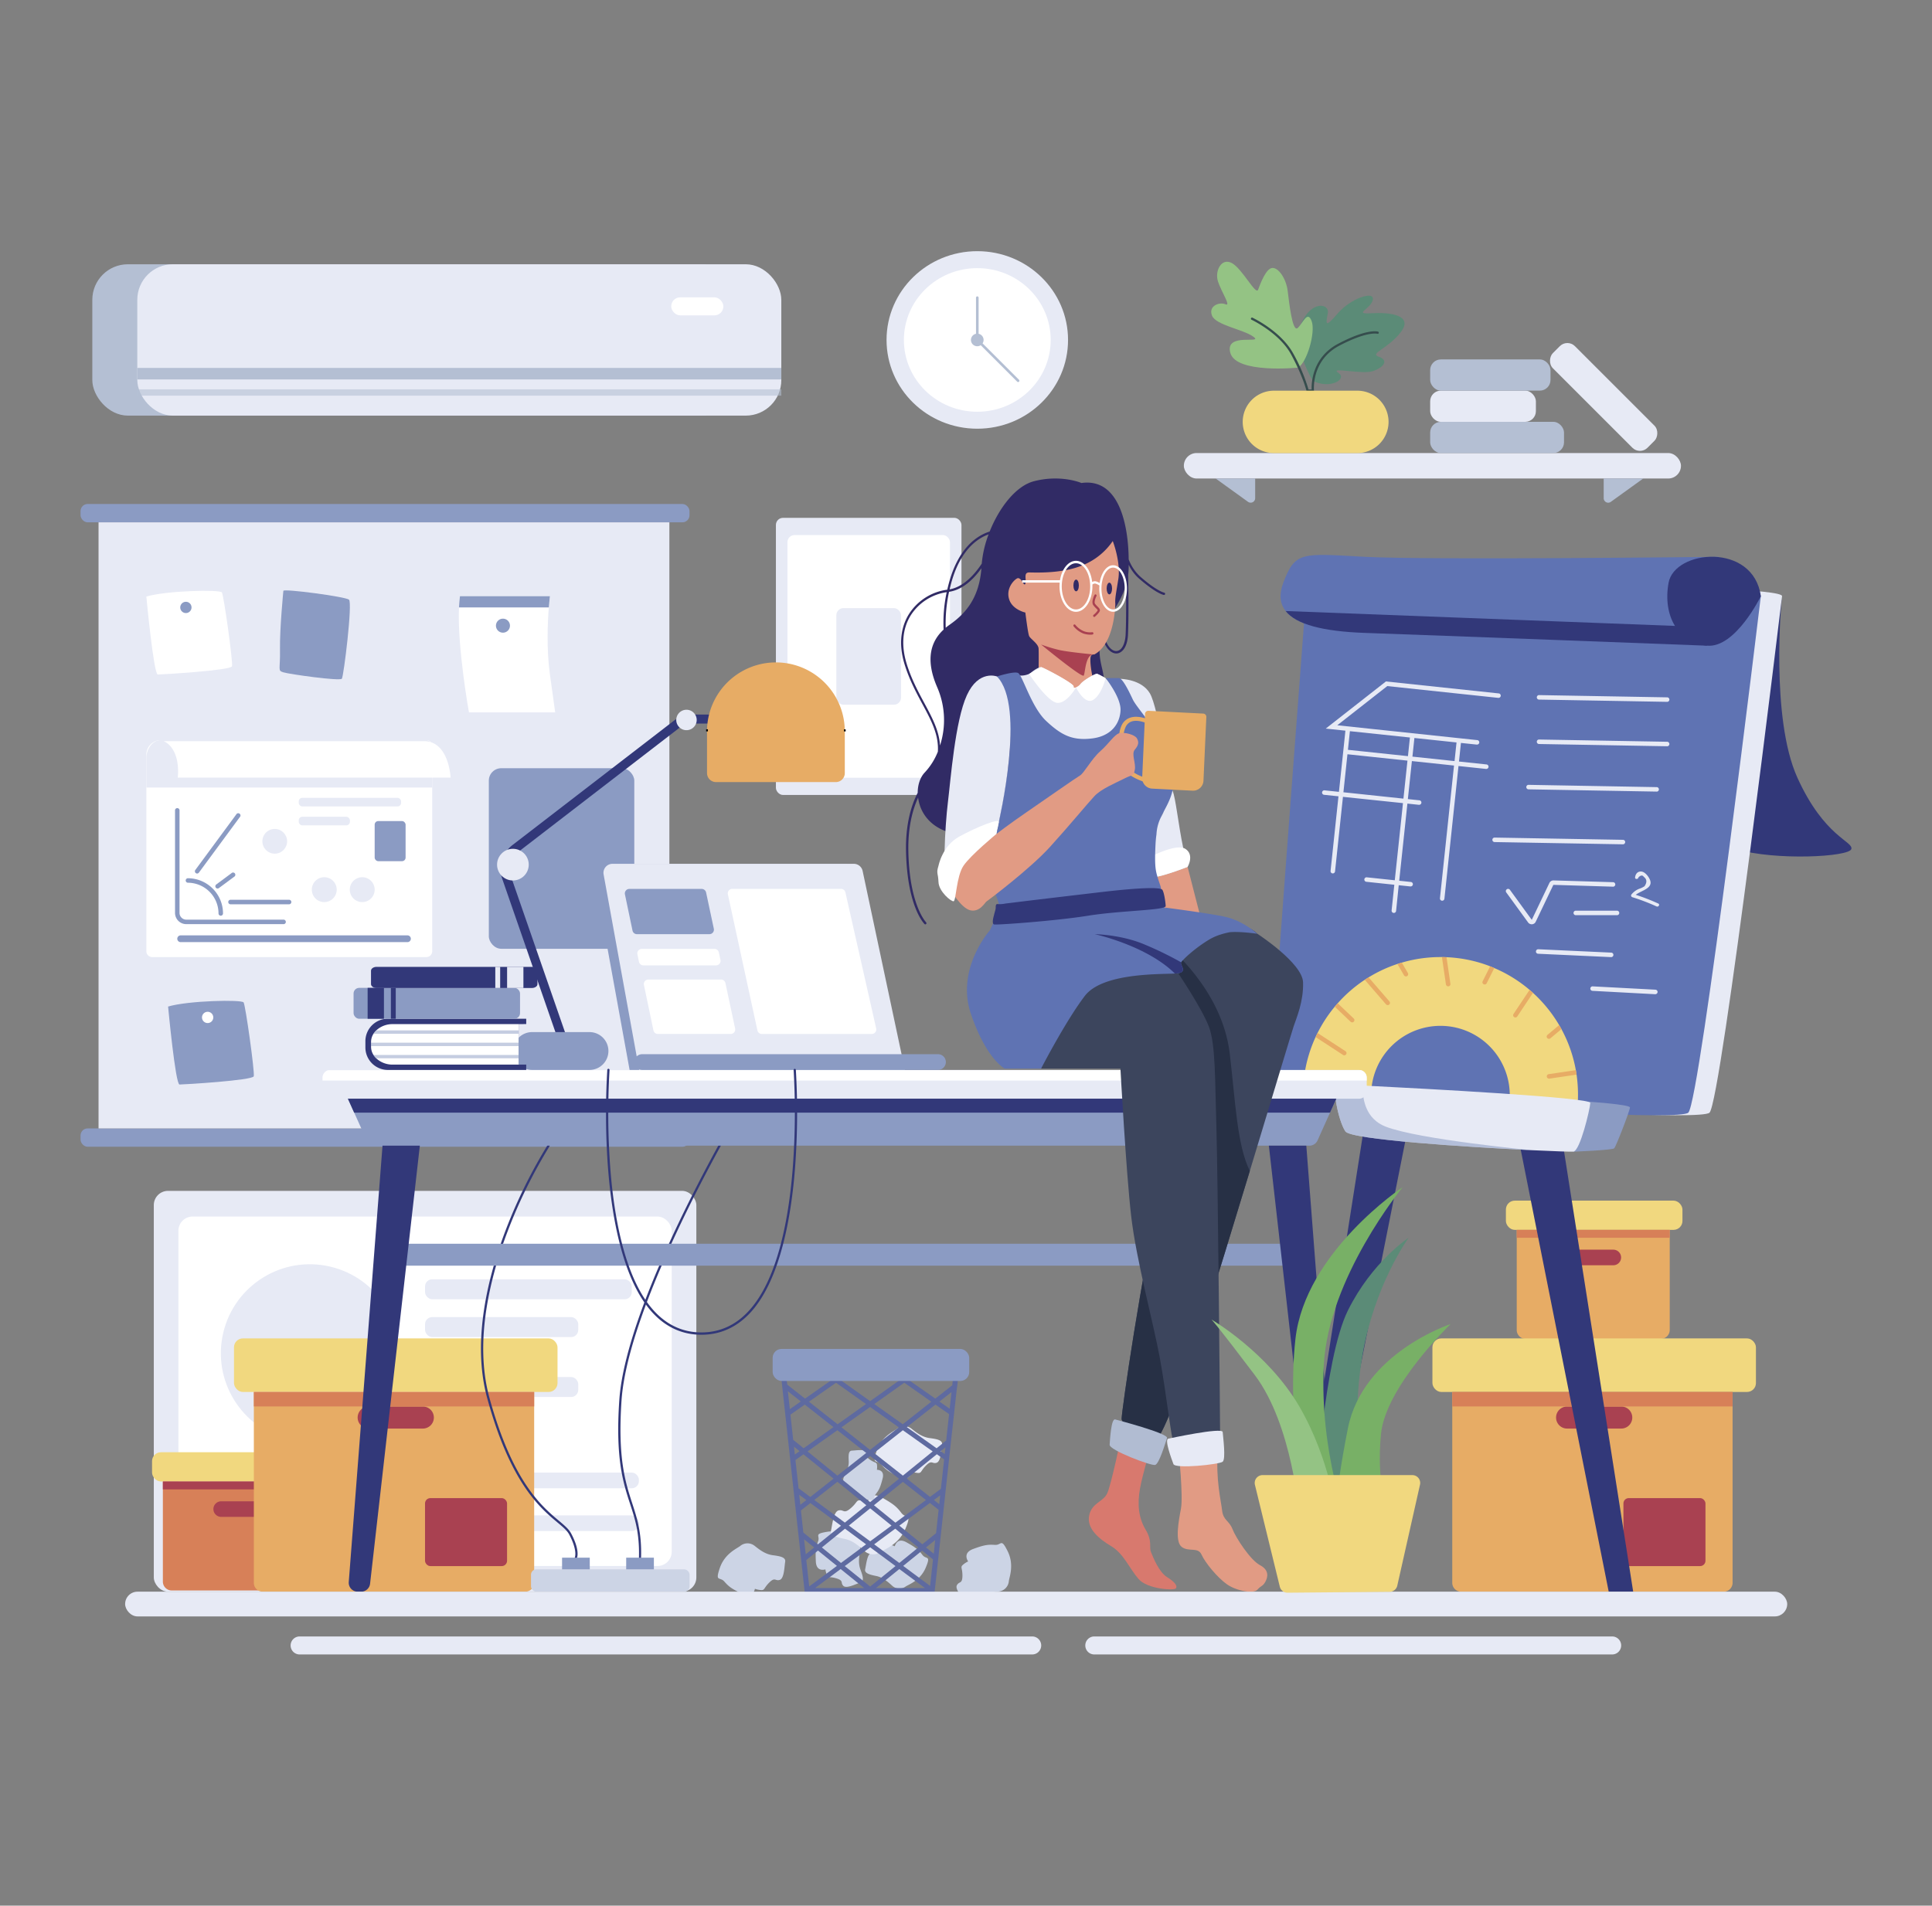 <svg xmlns="http://www.w3.org/2000/svg" viewBox="0 0 1087.05 1072.49"><rect x="0" y="0" width="1087.05" height="1072.49" fill="#808080" stroke="none"/><defs><style>.cls-1{fill:#ccd4e5;}.cls-2{fill:#e7eaf5;}.cls-3{fill:#5e6aa0;}.cls-12,.cls-4{fill:#8b9bc3;}.cls-5{fill:#fff;}.cls-6{fill:#f1d87f;}.cls-7{fill:#e7ac65;}.cls-8{fill:#a94151;}.cls-9{fill:#d78058;}.cls-10{fill:#323879;}.cls-11{fill:#5f73b3;}.cls-12{opacity:0.56;}.cls-13{fill:#000401;}.cls-14{fill:#312b65;}.cls-15{fill:#e19b84;}.cls-16{fill:#d8796e;}.cls-17{fill:#3c455d;}.cls-18{fill:#273045;}.cls-19{fill:#b1bcd2;}.cls-20{opacity:0.5;}.cls-21{fill:#5b8b77;}.cls-22{fill:#94c384;}.cls-23,.cls-25{fill:#b4bfd3;}.cls-24{fill:#364d4d;}.cls-25{opacity:0.58;}.cls-26{fill:#78b066;}</style></defs><g id="OBJECTS"><path class="cls-1" d="M464.42,883.24s-5.07,1.8-5.38-4.37,0-8.07,1.26-11.39-2.69-4.11,5.07-5.38,13,3,15,4a5.92,5.92,0,0,1,3.63,6.61c-.63,3.51-1.2,7,.11,10.57s2.33,6.55,0,7.34-7.86,3.64-9.6,1.9.32-2.85-3.64-4.12-4.74-.15-5.53-1.9A11.29,11.29,0,0,1,464.42,883.24Z"/><path class="cls-1" d="M503.46,870.24S504.61,865,510,868s6.84,4.27,9,7.1,4.91-.1,1.88,7.15-9.42,9.41-11.32,10.65a5.94,5.94,0,0,1-7.54-.42c-2.64-2.39-5.31-4.74-9-5.5s-6.78-1.5-6.22-3.89,1.08-8.6,3.47-9.15,2.25,1.78,5.42-.91,2.65-3.94,4.54-3.69A11.57,11.57,0,0,1,503.46,870.24Z"/><path class="cls-2" d="M488.08,845.53s1.42-6.45,8.05-2.76,8.41,5.25,11.05,8.73,6-.12,2.31,8.78-11.58,11.56-13.91,13.08a7.28,7.28,0,0,1-9.26-.51c-3.24-2.94-6.53-5.82-11.08-6.76s-8.34-1.84-7.65-4.78,1.33-10.56,4.27-11.24,2.77,2.18,6.66-1.11,3.25-4.85,5.58-4.54A14.37,14.37,0,0,1,488.08,845.53Z"/><path class="cls-1" d="M493.39,827.21s4.51-.19,3.23,4.83-2,6.48-3.85,8.82,1.14,4-5.4,3.06-9.65-5.64-11.07-6.91A5,5,0,0,1,475,830.8c1.38-2.66,2.71-5.33,2.54-8.5s-.23-5.83,1.83-5.89,7.21-1,8.17.87-1,2.2,1.9,4.2,3.76,1.31,4,2.9A9.52,9.52,0,0,1,493.39,827.21Z"/><path class="cls-2" d="M513,828.23s-.85,5.77-6.92,2.94-7.73-4.11-10.27-7-5.3.49-2.57-7.58,9.47-10.9,11.43-12.39a6.46,6.46,0,0,1,8.19-.12c3,2.39,6.1,4.72,10.17,5.27s7.46,1.1,7,3.73-.51,9.38-3.06,10.17-2.57-1.76-5.79,1.39-2.57,4.46-4.64,4.34A12.51,12.51,0,0,1,513,828.23Z"/><path class="cls-3" d="M539.81,768.41h-101l14,128h73l3.52-32.17.07-.05-.06-.06L535,812l.06-.06-.05-.06L538.43,781l.06,0,0,0,1.21-11Zm-87,22.1,16.11,12.68-16.75,11.9-5.88-4.77-1.55-14.16Zm-8.4,2.59L443.29,783l7.28,5.73Zm36.17-22.05h18l7.86,5.51-16.85,12-16.86-12Zm-10.21,3.85-5.43-3.85h10.92Zm32.9-3.85h10.92l-5.43,3.85Zm-16,19.14-16,11.37-16.1-12.68,15.23-10.67Zm-14.09,89.44-10.75-8.71,13-10.57,11.86,8.79Zm16.43-8.8,14.25,10.56-14.25,11.53L475.3,881.39Zm-12-12.24,12-9.69,12,9.69-12,8.86Zm-2.25-1.67-17.19-12.74,13-10.22,16.27,13.19Zm16.37-9.77L508,834l13,10.22-17.2,12.74Zm-2.15-1.75-16.24-13.17,16.24-12.78,16.24,12.78Zm-18.41-14.92-16.81-13.62,16.79-11.92,16.23,12.78Zm2.29-27.18,16.12-11.45,16.12,11.45L489.55,816Zm-23.58,13.42-2.67,1.9-.49-4.46Zm2.18,1.77L469,832.2l-13.08,10.3-6.45-4.78-.13.15-1.77-16.17Zm1.64,25.75-3.4,2.67-.61-5.64Zm2.26,1.67,17.23,12.77-13,10.49L452,862.51l-1.36-12.42Zm2.12,25-4.73,3.84-.92-8.41Zm2.16,1.75,10.66,8.63L455.3,892.83,453.67,878ZM473,883.06l13.2,10.69H458.62Zm33,0,14.43,10.69H492.85Zm2.18-1.76,10.65-8.63,6.13,5-1.63,14.89ZM506,879.63l-14.15-10.49,11.86-8.79,13,10.57Zm0-21,17.22-12.77,4.9,3.86-1.44,13.14-7.74,6.26Zm19.49-14.44,3.52-2.61-.54,5Zm3.92-6.28-6.13,4.54-13.08-10.3,16.92-13.71,4.1,2.91ZM508,830.48l-16.21-12.76L508,804.94l16.79,11.92Zm2.24-27.29,16.11-12.68,7.65,5.36-1.62,14.85-5.39,4.37Zm-2.31-1.63-16-11.37,16.87-12L524,788.88Zm3.22-25,7.74-5.5h17.83l-.94,8.58-9.53,7.5Zm-50.85-5.5,7.75,5.5-15.11,10.58-10-7.88-.9-8.2Zm65.11,103.38L521,870.92l5.16-4.18Zm6.14-56.1-2.26-1.61,2.67-2.16Zm2.79-25.53-5.77-4,6.79-5.34Z"/><rect class="cls-4" x="434.74" y="759.18" width="110.59" height="18.02" rx="5"/><path class="cls-1" d="M424.75,894.17s-.85,5.77-6.92,2.93-7.73-4.1-10.27-7-5.3.48-2.57-7.59,9.47-10.89,11.43-12.38a6.43,6.43,0,0,1,8.19-.12c3,2.39,6.1,4.72,10.17,5.26s7.46,1.11,7,3.74-.51,9.38-3.06,10.16-2.57-1.75-5.79,1.39-2.57,4.47-4.64,4.34A12.32,12.32,0,0,1,424.75,894.17Z"/><path class="cls-1" d="M544.74,878.77s-3.48-4.68,2.82-7,8.37-2.56,12.21-2.3,3.41-4.1,7.19,3.54,1,14.4.67,16.84a6.43,6.43,0,0,1-5.7,5.87c-3.84.46-7.66,1-10.92,3.47s-6,4.49-7.61,2.33-6.27-7-5-9.35,3-.58,3.11-5.08-1.35-5,.21-6.34A12.35,12.35,0,0,1,544.74,878.77Z"/><rect class="cls-2" x="86.54" y="670.22" width="305.26" height="225.58" rx="8"/><rect class="cls-5" x="100.38" y="684.67" width="277.56" height="196.68" rx="8"/><circle class="cls-2" cx="174.34" cy="761.64" r="50.07" transform="translate(-606.98 756.32) rotate(-76.72)"/><rect class="cls-2" x="239.16" y="719.99" width="116.3" height="11.24" rx="4"/><rect class="cls-2" x="239.16" y="741.26" width="86.2" height="11.24" rx="4"/><rect class="cls-2" x="239.16" y="774.98" width="86.2" height="11.24" rx="4"/><rect class="cls-2" x="118.25" y="828.77" width="241.23" height="8.83" rx="4"/><rect class="cls-2" x="118.25" y="852.85" width="241.23" height="8.83" rx="4"/><rect class="cls-6" x="847.3" y="675.72" width="99.34" height="16.45" rx="5"/><path class="cls-7" d="M853.4,692.17h86.08a0,0,0,0,1,0,0v56.34a5,5,0,0,1-5,5H858.4a5,5,0,0,1-5-5V692.17A0,0,0,0,1,853.4,692.17Z"/><path class="cls-8" d="M907.74,712.09H886.21a4.39,4.39,0,0,1-4.39-4.39h0a4.39,4.39,0,0,1,4.39-4.38h21.53a4.38,4.38,0,0,1,4.38,4.38h0A4.38,4.38,0,0,1,907.74,712.09Z"/><rect class="cls-9" x="853.4" y="692.17" width="86.08" height="4.45"/><rect class="cls-6" x="85.55" y="817.33" width="99.34" height="16.45" rx="5"/><path class="cls-9" d="M91.64,833.78h86.08a0,0,0,0,1,0,0v56.34a5,5,0,0,1-5,5H96.64a5,5,0,0,1-5-5V833.78A0,0,0,0,1,91.64,833.78Z"/><path class="cls-8" d="M146,853.7H124.45a4.39,4.39,0,0,1-4.38-4.39h0a4.38,4.38,0,0,1,4.38-4.38H146a4.39,4.39,0,0,1,4.39,4.38h0A4.4,4.4,0,0,1,146,853.7Z"/><rect class="cls-8" x="91.64" y="833.78" width="86.08" height="4.45"/><rect class="cls-6" x="805.96" y="753.26" width="182.03" height="30.14" rx="5"/><path class="cls-7" d="M817.12,783.4H974.85a0,0,0,0,1,0,0V890.8a5,5,0,0,1-5,5H822.12a5,5,0,0,1-5-5V783.4A0,0,0,0,1,817.12,783.4Z"/><path class="cls-8" d="M912.21,804H881.73a6.2,6.2,0,0,1-6.2-6.2h0a6.21,6.21,0,0,1,6.2-6.21h30.48a6.2,6.2,0,0,1,6.2,6.21h0A6.19,6.19,0,0,1,912.21,804Z"/><rect class="cls-8" x="913.43" y="843.14" width="46.16" height="38.26" rx="3"/><rect class="cls-9" x="817.12" y="783.4" width="157.73" height="8.15"/><rect class="cls-6" x="131.66" y="753.26" width="182.03" height="30.14" rx="5"/><path class="cls-7" d="M142.83,783.4H300.55a0,0,0,0,1,0,0V890.8a5,5,0,0,1-5,5H147.83a5,5,0,0,1-5-5V783.4A0,0,0,0,1,142.83,783.4Z"/><path class="cls-8" d="M237.91,804H207.44a6.2,6.2,0,0,1-6.21-6.2h0a6.21,6.21,0,0,1,6.21-6.21h30.47a6.21,6.21,0,0,1,6.21,6.21h0A6.2,6.2,0,0,1,237.91,804Z"/><rect class="cls-8" x="239.14" y="843.14" width="46.16" height="38.26" rx="3"/><rect class="cls-9" x="142.83" y="783.4" width="157.73" height="8.15"/><polygon class="cls-10" points="767.94 631.56 726.47 895.8 740.23 895.8 792.33 634.07 767.94 631.56"/><polygon class="cls-10" points="877.44 631.56 918.92 895.8 905.15 895.8 853.06 634.07 877.44 631.56"/><path class="cls-10" d="M1002.41,337.84s-6.31,66.25,8.88,99.79,31.64,35.84,30.37,40.23-42.4,6.68-65.18,0S992.58,319.05,1002.41,337.84Z"/><path class="cls-2" d="M1002.68,335.53s-34.17,284.3-40.81,290.68c-2.19,2.1-28.47,1.75-62.75.12-12.08-.57-25.15-1.3-38.5-2.14-26.42-1.67-53.94-3.76-77.14-5.88-15.15-1.38-28.45-2.77-38.38-4.07-11.62-1.52-18.64-2.91-18.64-4,0-6.15,20.89-282.22,20.89-282.22S1003.61,327.86,1002.68,335.53Z"/><path class="cls-11" d="M990.75,335.53s-34.17,284.3-40.81,290.68c-2.19,2.1-28.48,1.75-62.75.12-12.08-.57-25.15-1.3-38.5-2.14-26.42-1.67-54-3.76-77.14-5.88-15.15-1.38-28.45-2.77-38.39-4.07-11.61-1.52-18.63-2.91-18.63-4,0-6.15,20.89-282.22,20.89-282.22S991.68,327.86,990.75,335.53Z"/><path class="cls-11" d="M967.1,313.38,961.75,353l-1.41,10.39S804.67,357.47,768,356.2c-23.63-.82-38.69-4.78-44.62-12.31-3.28-4.17-3.77-9.43-1.36-15.85,6.75-18,10.54-16.56,46-14.66S967.1,313.38,967.1,313.38Z"/><path class="cls-10" d="M961.75,353l-1.41,10.39S804.67,357.47,768,356.2c-23.63-.82-38.69-4.78-44.62-12.31Z"/><path class="cls-10" d="M990.75,335.53s-14.37,29.53-30.41,27.84S935.45,346.71,938.83,328,986.57,305.16,990.75,335.53Z"/><path class="cls-2" d="M843.24,390.25l-63.44-6.73-33.86,26.53L757,411.22,755.77,423h0l-2.41,22.66-8-.85a1.27,1.27,0,1,0-.26,2.52l8,.84-4.45,42a1.27,1.27,0,0,0,1.12,1.39h.14a1.28,1.28,0,0,0,1.26-1.14l4.45-41.95L789.39,452l-4.61,43.42-15.73-1.66a1.26,1.26,0,1,0-.27,2.51l15.74,1.67L783,512.4a1.28,1.28,0,0,0,1.13,1.4h.13a1.27,1.27,0,0,0,1.26-1.13L787,498.2l6.51.69h.13a1.26,1.26,0,0,0,.13-2.52l-6.5-.69,4.61-43.42,6.5.69h.13a1.27,1.27,0,0,0,.14-2.53l-6.51-.69,2.27-21.4,23.7,2.52-7.91,74.68a1.27,1.27,0,0,0,1.12,1.39h.14a1.26,1.26,0,0,0,1.25-1.13l7.92-74.67,15.52,1.64h.14a1.27,1.27,0,0,0,.13-2.53l-15.52-1.64L822,418.12l8.81.93H831a1.26,1.26,0,0,0,.13-2.52l-78.71-8.35,28.14-22.05L843,392.76a1.27,1.27,0,0,0,1.4-1.12A1.26,1.26,0,0,0,843.24,390.25ZM793.3,415.07l-1.11,10.49L758.42,422l1.11-10.49Zm-3.65,34.4-33.77-3.58,2.27-21.39,33.77,3.58Zm28.76-21.13-23.7-2.51,1.11-10.49,23.7,2.51Z"/><path class="cls-2" d="M938.12,395h0l-72.27-1.27a1.27,1.27,0,0,1,0-2.53h0l72.28,1.27a1.27,1.27,0,0,1,0,2.53Z"/><path class="cls-2" d="M938.12,420h0l-72.27-1.27a1.27,1.27,0,0,1,0-2.53h0l72.28,1.27a1.27,1.27,0,0,1,0,2.53Z"/><path class="cls-2" d="M932.21,445.51h0l-72.27-1.27a1.27,1.27,0,0,1,0-2.53h0L932.23,443a1.27,1.27,0,0,1,0,2.53Z"/><path class="cls-2" d="M913.21,475.18h0l-72.27-1.26a1.28,1.28,0,0,1-1.25-1.29,1.25,1.25,0,0,1,1.29-1.24l72.28,1.26a1.27,1.27,0,0,1,0,2.53Z"/><path class="cls-2" d="M861.81,520.18a2.49,2.49,0,0,1-2-1l-12.25-16.84a1.27,1.27,0,1,1,2.05-1.49l12.25,16.84,9.91-20.75a2.54,2.54,0,0,1,2.36-1.44l33.56,1a1.27,1.27,0,0,1,0,2.53h0L874,498l-9.91,20.75a2.49,2.49,0,0,1-2.05,1.43Z"/><path class="cls-2" d="M909.93,515.07H886.51a1.27,1.27,0,0,1,0-2.53h23.42a1.27,1.27,0,0,1,0,2.53Z"/><path class="cls-2" d="M906.55,538.67h0l-41.14-1.9a1.25,1.25,0,0,1-1.2-1.32,1.28,1.28,0,0,1,1.32-1.21l41.13,1.9a1.27,1.27,0,0,1-.06,2.53Z"/><path class="cls-2" d="M931.45,559.55h-.07L896,557.65a1.26,1.26,0,1,1,.14-2.52L931.51,557a1.27,1.27,0,0,1-.06,2.53Z"/><path class="cls-2" d="M933,508.5a118.83,118.83,0,0,0-12.64-4.91C923.68,501,931,499.9,928,494.4c-.88-1.63-2.67-3.86-4.7-3.91s-3.09,1.49-3.31,3.29c-.15,1.21,1.75,1.2,1.9,0,1.27-1.26,2.28-1.36,3-.29q2.67,2,.4,5.28a12,12,0,0,1-3.06,1.47,10.46,10.46,0,0,0-4.39,3.31,1,1,0,0,0,.57,1.39,112.43,112.43,0,0,1,13.65,5.2C933.18,510.65,934.15,509,933,508.5Z"/><path class="cls-6" d="M887.06,604.77c-.12-.82-.25-1.63-.4-2.44a76.68,76.68,0,0,0-8.11-23.15c-.41-.75-.83-1.49-1.26-2.23a78,78,0,0,0-14.75-18.17c-.63-.57-1.27-1.13-1.92-1.69a77.25,77.25,0,0,0-19.85-12.27c-.78-.34-1.56-.66-2.35-1a76.76,76.76,0,0,0-24.55-5.11c-.85,0-1.7-.07-2.56-.07h-.8a76.68,76.68,0,0,0-21.77,3.12c-.84.23-1.66.49-2.48.76a76.56,76.56,0,0,0-16.17,7.51c-.72.44-1.44.9-2.15,1.37a77.55,77.55,0,0,0-15.25,13.21c-.57.63-1.12,1.27-1.66,1.92a77.47,77.47,0,0,0-9.7,14.81c-.38.75-.75,1.52-1.1,2.28h0a77,77,0,0,0-7.07,30.58c9.94,1.3,23.24,2.69,38.39,4.07,0-.75-.07-1.51-.07-2.27a39,39,0,1,1,77.21,8.15c13.35.84,26.42,1.57,38.5,2.14a77.55,77.55,0,0,0,.68-10.29A79,79,0,0,0,887.06,604.77Z"/><path class="cls-7" d="M757.42,593.36a1.27,1.27,0,0,1-1.06.58,1.24,1.24,0,0,1-.69-.21l-15.44-10.07h0c.35-.76.72-1.53,1.1-2.28l.13.07,15.59,10.17A1.25,1.25,0,0,1,757.42,593.36Z"/><path class="cls-7" d="M761.7,575a1.25,1.25,0,0,1-.91.4,1.24,1.24,0,0,1-.87-.36L751,566.56c.54-.65,1.09-1.29,1.66-1.92l9,8.55A1.26,1.26,0,0,1,761.7,575Z"/><path class="cls-7" d="M781.66,565.36a1.24,1.24,0,0,1-.83.31,1.27,1.27,0,0,1-1-.44l-11.82-13.66a1.34,1.34,0,0,1-.11-.14c.71-.47,1.43-.93,2.15-1.37l11.69,13.51A1.26,1.26,0,0,1,781.66,565.36Z"/><path class="cls-7" d="M791.7,549.36a1.27,1.27,0,0,1-1.73-.46l-3.69-6.32,0,0c.82-.27,1.64-.53,2.48-.76l3.42,5.84A1.28,1.28,0,0,1,791.7,549.36Z"/><path class="cls-7" d="M815,555.11l-.19,0a1.27,1.27,0,0,1-1.25-1.09l-2.22-15.18c0-.07,0-.12,0-.18.86,0,1.71,0,2.56.07l2.18,14.93A1.26,1.26,0,0,1,815,555.11Z"/><path class="cls-7" d="M840.77,544.82l-4.28,8.55a1.25,1.25,0,0,1-1.13.7,1.35,1.35,0,0,1-.56-.13,1.27,1.27,0,0,1-.57-1.7l4.19-8.38C839.21,544.16,840,544.48,840.77,544.82Z"/><path class="cls-7" d="M862.54,558.78l-8.84,13.29a1.29,1.29,0,0,1-1.06.56,1.24,1.24,0,0,1-.69-.21,1.26,1.26,0,0,1-.36-1.75l9-13.51,0-.07C861.27,557.65,861.91,558.21,862.54,558.78Z"/><path class="cls-7" d="M878.55,579.18l-6.2,5.18a1.26,1.26,0,0,1-.81.29,1.29,1.29,0,0,1-1-.45,1.28,1.28,0,0,1,.16-1.78l6.44-5.38.13-.09C877.72,577.69,878.14,578.43,878.55,579.18Z"/><path class="cls-7" d="M887.06,604.77a1.25,1.25,0,0,1-.26.07l-15.08,2.22h-.19a1.27,1.27,0,0,1-.17-2.52l15.08-2.22h.22C886.81,603.14,886.94,604,887.06,604.77Z"/><path class="cls-4" d="M893.29,620s23.81,1.58,23.81,3.27-7.8,21.94-8.86,23-23,1.9-23,1.9Z"/><path class="cls-2" d="M894.8,620.73c-.27,3.79-5.75,27-9.55,27.42-1,.11-10.36-.2-23.57-.83-36.22-1.74-101.6-5.92-104.69-10.56-4.22-6.33-8-26.68-4.22-26.5l13.94.67C802.53,612.74,895,617.67,894.8,620.73Z"/><path class="cls-12" d="M861.68,647.32c-36.22-1.74-101.6-5.92-104.69-10.56-4.22-6.33-8-26.68-4.22-26.5l13.94.67c-.19,8,1.82,18.82,12.93,23.14C798.24,641.3,861.68,647.32,861.68,647.32Z"/><rect class="cls-2" x="436.57" y="291.44" width="104.41" height="155.97" rx="4"/><rect class="cls-5" x="443.06" y="301.13" width="91.45" height="136.6" rx="4"/><rect class="cls-2" x="470.58" y="342.25" width="36.39" height="54.36" rx="4"/><rect class="cls-4" x="45.32" y="283.64" width="342.63" height="10.33" rx="4"/><rect class="cls-4" x="45.32" y="635.07" width="342.63" height="10.33" rx="4"/><rect class="cls-2" x="55.45" y="293.97" width="321.18" height="341.1"/><path class="cls-5" d="M82.34,335.74s4.12,43.88,6.44,43.88,41.13-2.32,41.76-4.64-4.64-39.87-5.69-41.56S93.63,332.37,82.34,335.74Z"/><path class="cls-4" d="M107.76,341.86a3.17,3.17,0,1,1-3.16-3.17A3.15,3.15,0,0,1,107.76,341.86Z"/><path class="cls-4" d="M94.58,566.49s4.11,43.88,6.43,43.88,41.14-2.32,41.77-4.64-4.64-39.87-5.7-41.56S105.86,563.12,94.58,566.49Z"/><path class="cls-5" d="M120,572.61a3.17,3.17,0,1,1-3.17-3.17A3.16,3.16,0,0,1,120,572.61Z"/><path class="cls-5" d="M181.86,345a3.17,3.17,0,1,1-3.17-3.16A3.17,3.17,0,0,1,181.86,345Z"/><path class="cls-13" d="M178.69,348.69a3.67,3.67,0,1,1,3.67-3.67A3.67,3.67,0,0,1,178.69,348.69Zm0-6.33a2.67,2.67,0,1,0,2.67,2.66A2.67,2.67,0,0,0,178.69,342.36Z"/><path class="cls-4" d="M159.44,332.52s-2.11,21.36-1.9,33-1.47,11.82,1.9,12.87,31.86,5.06,32.91,3.59,6.12-42.82,4-44.51S159.57,331.19,159.44,332.52Z"/><path class="cls-5" d="M312.38,400.92H263.86s-6.61-36.56-5.61-59.06c.1-2.27.28-4.4.55-6.33h50.62s-.31,2.39-.62,6.33c-.67,8.25-1.37,23.35.62,37.76Z"/><path class="cls-4" d="M309.42,335.53s-.31,2.39-.62,6.33H258.25c.1-2.27.28-4.4.55-6.33Z"/><path class="cls-4" d="M286.93,352.13a3.94,3.94,0,1,1-3.94-3.94A3.94,3.94,0,0,1,286.93,352.13Z"/><path class="cls-5" d="M243.19,419.82V535.36a3.29,3.29,0,0,1-3.28,3.29H85.63a3.29,3.29,0,0,1-3.29-3.29V424.74a8.2,8.2,0,0,1,7.79-8.19l.42,0H239.91l.28,0a3.24,3.24,0,0,1,2.26,1.19,3.46,3.46,0,0,1,.32.46A3.28,3.28,0,0,1,243.19,419.82Z"/><path class="cls-2" d="M243.19,419.82v23.4H82.34V426.91c0-5.55,3.45-10.09,7.79-10.36l.42,0H239.91l.28,0a3.13,3.13,0,0,1,2.26,1.51l.32.14A3.28,3.28,0,0,1,243.19,419.82Z"/><path class="cls-5" d="M253.53,437.64H100s1.74-12.09-4.92-18.51a9.85,9.85,0,0,0-3-2H238.54a12.59,12.59,0,0,1,3.91.59C252.85,421.1,253.53,437.64,253.53,437.64Z"/><path class="cls-4" d="M159.44,520.11H104.81a6.34,6.34,0,0,1-6.33-6.33V456.19a1.27,1.27,0,1,1,2.53,0v57.59a3.81,3.81,0,0,0,3.8,3.8h54.63a1.27,1.27,0,1,1,0,2.53Z"/><path class="cls-4" d="M124.21,515.36a1.27,1.27,0,0,1-1.26-1.27,17.32,17.32,0,0,0-17.3-17.29,1.27,1.27,0,0,1,0-2.53,19.84,19.84,0,0,1,19.83,19.82A1.27,1.27,0,0,1,124.21,515.36Z"/><path class="cls-4" d="M110.93,491.63a1.21,1.21,0,0,1-.75-.25,1.25,1.25,0,0,1-.27-1.77l23-31.22a1.27,1.27,0,1,1,2,1.5l-23,31.22A1.27,1.27,0,0,1,110.93,491.63Z"/><path class="cls-4" d="M122.42,500.07a1.26,1.26,0,0,1-1-.51,1.27,1.27,0,0,1,.26-1.78l8.54-6.33a1.27,1.27,0,1,1,1.51,2l-8.54,6.34A1.26,1.26,0,0,1,122.42,500.07Z"/><path class="cls-4" d="M162.77,508.93H129.59a1.27,1.27,0,0,1,0-2.53h33.18a1.27,1.27,0,0,1,0,2.53Z"/><circle class="cls-2" cx="154.59" cy="473.49" r="6.96"/><path class="cls-2" d="M189.45,500.7a7,7,0,1,1-7-7A7,7,0,0,1,189.45,500.7Z"/><path class="cls-2" d="M210.81,500.7a7,7,0,1,1-7-7A7,7,0,0,1,210.81,500.7Z"/><rect class="cls-2" x="168.09" y="449.02" width="57.59" height="4.85" rx="2"/><rect class="cls-2" x="168.09" y="459.67" width="28.79" height="4.85" rx="2"/><path class="cls-4" d="M229.27,530.23H101.64a1.9,1.9,0,0,1-1.89-1.9h0a1.9,1.9,0,0,1,1.89-1.9H229.27a1.9,1.9,0,0,1,1.89,1.9h0A1.9,1.9,0,0,1,229.27,530.23Z"/><rect class="cls-4" x="210.81" y="462.1" width="17.4" height="22.57" rx="2"/><rect class="cls-4" x="275.04" y="432.35" width="81.85" height="101.63" rx="7"/><path class="cls-10" d="M324.05,877.29a.67.67,0,0,1-.28-.06.64.64,0,0,1-.3-.85s1.58-3.78-3.21-12.77c-1.2-2.24-3.48-4.16-6.65-6.81-9.85-8.27-26.33-22.11-39.42-69.68-9-32.69.72-69.76,10.45-95.1a288.11,288.11,0,0,1,23.48-47.59.63.63,0,1,1,1.06.69,287.17,287.17,0,0,0-23.37,47.38c-9.65,25.15-19.3,61.93-10.4,94.28,13,47.19,29.28,60.87,39,69.05,3.15,2.64,5.63,4.73,6.94,7.19,5.16,9.66,3.33,13.74,3.25,13.91A.63.63,0,0,1,324.05,877.29Z"/><path class="cls-10" d="M360.12,877.29h0a.63.63,0,0,1-.61-.65c.37-13.8-2.22-21.8-5-30.26-3.88-11.93-8.28-25.46-6.07-58.21,3.77-55.82,64.07-158.25,64.67-159.28a.63.63,0,1,1,1.09.65c-.6,1-60.75,103.19-64.5,158.72-2.19,32.51,2.17,45.91,6,57.73,2.79,8.57,5.42,16.66,5,30.68A.63.63,0,0,1,360.12,877.29Z"/><path class="cls-10" d="M313.15,582.74l-30.52-88a17.06,17.06,0,0,1,5.71-19.14l90.71-69.89a17.18,17.18,0,0,1,10.43-3.55h10.23v5.06H389.48a12.1,12.1,0,0,0-7.34,2.5l-90.71,69.89a12,12,0,0,0-4,13.47l30.52,88Z"/><rect class="cls-4" x="216.18" y="699.98" width="513.92" height="12.34"/><path class="cls-2" d="M769,606.54V614a4.37,4.37,0,0,1-4.37,4.37H185.83a4.37,4.37,0,0,1-4.37-4.37v-7.44a4.37,4.37,0,0,1,3.2-4.22,4.59,4.59,0,0,1,1.17-.16H764.64a4.53,4.53,0,0,1,1.17.16A4.37,4.37,0,0,1,769,606.54Z"/><path class="cls-5" d="M769,606.54v1.59H181.46v-1.59a4.37,4.37,0,0,1,3.2-4.22H765.81A4.37,4.37,0,0,1,769,606.54Z"/><path class="cls-4" d="M751.88,618.35l-3.54,7.86-7,15.58a5,5,0,0,1-4.61,3H210.91a5,5,0,0,1-4.61-3l-7-15.58-3.54-7.86Z"/><polygon class="cls-10" points="751.88 618.35 748.34 626.21 199.27 626.21 195.73 618.35 751.88 618.35"/><path class="cls-10" d="M236.23,644.77l-28,246.54a5.06,5.06,0,0,1-5,4.49h-2a5.06,5.06,0,0,1-5-5.45l19-245.58Z"/><path class="cls-10" d="M713.93,644.77l28,246.54a5.06,5.06,0,0,0,5,4.49h2a5.06,5.06,0,0,0,5-5.45L735,644.77Z"/><path class="cls-4" d="M354.25,602.16l-20-110a5.07,5.07,0,0,1,5-6H475a5.06,5.06,0,0,1,5,4l23.79,112Z"/><path class="cls-2" d="M359.63,602.16l-20-110a5.07,5.07,0,0,1,5-6H480.41a5.07,5.07,0,0,1,4.95,4l23.79,112Z"/><path class="cls-4" d="M527.76,593.3H361.32a4.43,4.43,0,0,0-4.43,4.43h0a4.43,4.43,0,0,0,4.43,4.43H527.76a4.43,4.43,0,0,0,4.43-4.43h0A4.43,4.43,0,0,0,527.76,593.3Z"/><path class="cls-5" d="M409.55,503.35l16.62,76.57a2.53,2.53,0,0,0,2.48,2h61.87a2.54,2.54,0,0,0,2.47-3.09l-17.31-76.57a2.53,2.53,0,0,0-2.47-2H412A2.53,2.53,0,0,0,409.55,503.35Z"/><path class="cls-4" d="M399.16,525.75H358.37a2.53,2.53,0,0,1-2.48-2l-4.27-20.41a2.53,2.53,0,0,1,2.47-3.05h40.72a2.53,2.53,0,0,1,2.48,2l4.35,20.41A2.54,2.54,0,0,1,399.16,525.75Z"/><path class="cls-5" d="M402.9,543.31H362a2.54,2.54,0,0,1-2.48-2l-.89-4.27a2.53,2.53,0,0,1,2.48-3H402a2.52,2.52,0,0,1,2.47,2l.91,4.27A2.53,2.53,0,0,1,402.9,543.31Z"/><path class="cls-5" d="M411.14,581.91h-41a2.54,2.54,0,0,1-2.48-2l-5.36-25.63a2.53,2.53,0,0,1,2.48-3h40.91a2.54,2.54,0,0,1,2.48,2l5.46,25.64A2.52,2.52,0,0,1,411.14,581.91Z"/><path class="cls-4" d="M331.68,602.16H299.41a10.65,10.65,0,0,1-10.66-10.65h0a10.65,10.65,0,0,1,10.66-10.65h32.27a10.65,10.65,0,0,1,10.65,10.65h0A10.65,10.65,0,0,1,331.68,602.16Z"/><circle class="cls-2" cx="288.59" cy="486.62" r="8.91"/><path class="cls-2" d="M392,405.19a5.75,5.75,0,1,1-5.75-5.74A5.74,5.74,0,0,1,392,405.19Z"/><path class="cls-7" d="M475.33,411.63V435.1a5.06,5.06,0,0,1-5.06,5.06h-67.4a5.07,5.07,0,0,1-5.06-5.06V411.63c0-.23,0-.46,0-.69a38.76,38.76,0,0,1,77.51,0Z"/><path class="cls-5" d="M397.81,410.94h0c0,.23,0,.46,0,.69Z"/><path class="cls-13" d="M398.31,411.63h-1v-1.19h1V411c0,.21,0,.43,0,.65Z"/><path class="cls-5" d="M475.33,410.94v0Z"/><path class="cls-13" d="M475.83,411.63l-1,0V411l0-.51h1Z"/><path class="cls-10" d="M394.65,751.2c-10.59,0-19.79-4.14-27.37-12.29-17.1-18.42-23.14-54.66-25.2-81.81a416.72,416.72,0,0,1-.38-55,.65.65,0,0,1,.68-.59.63.63,0,0,1,.58.68,418.28,418.28,0,0,0,.38,54.81c2.05,27,8,62.88,24.87,81,7.33,7.89,16.22,11.89,26.44,11.89s19.12-4,26.45-11.89C438,719.89,444,684,446.08,657a414.33,414.33,0,0,0,.46-54.79.64.64,0,0,1,.59-.68.63.63,0,0,1,.67.59,416,416,0,0,1-.45,55c-2.1,27.16-8.19,63.4-25.32,81.81C414.44,747.06,405.23,751.2,394.65,751.2Z"/><rect class="cls-1" x="298.77" y="883.24" width="89.23" height="12.56" rx="3"/><rect class="cls-4" x="316.25" y="876.66" width="15.58" height="6.58"/><rect class="cls-4" x="352.33" y="876.66" width="15.58" height="6.58"/><path class="cls-14" d="M655,333.54s-4.18-.82-13.76-9.31a25.72,25.72,0,0,1-6.18-9.4c-.17-18.7-5.08-46-26.59-43,0,0-11.4-4.95-26.69-1-10.27,2.66-19.62,15-24.94,28.32-6.59,2.07-17.73,8.71-23.17,29.9-.25.95-.47,1.9-.68,2.83a30.22,30.22,0,0,0-21.74,14c-3.28,5.42-6.35,14.64-2.35,27.76,2.68,8.81,6.63,16.15,10.12,22.63,4.92,9.16,9.28,17.27,8.67,26.78a37.25,37.25,0,0,1-7.34,11.67c-2.51,2.59-4,6.82-4,11.45-3.53,6.85-6.88,17.46-6.57,32.85.62,30.93,10,40.65,10.43,41.05a.6.6,0,0,0,.43.17.62.62,0,0,0,.45-.2.7.7,0,0,0,0-.94c-.09-.09-9.43-9.73-10-40.11-.27-13.56,2.43-23.37,5.5-30.09,1.39,11.4,11.72,23.84,37,20.54,37.85-4.95,59.57-57.73,65.46-73.9s-2.17-19.79,0-34.31a28.55,28.55,0,0,1,.91-4c1.51,7.31,5.06,10.54,8.13,10.54h.3c2.68-.19,5.94-3.09,6.28-10.66.46-10,.24-25.89.1-33.61.11-.91.19-1.85.24-2.83s.06-1.82.08-2.79a24.44,24.44,0,0,0,5.39,7.37c10,8.81,14.2,9.57,14.37,9.6h.09a.62.62,0,0,0,.61-.56A.64.64,0,0,0,655,333.54Zm-98.77-32.78a61.64,61.64,0,0,0-3.84,16.46c-4.27,6.43-10.41,13.09-18.07,14.47.17-.76.35-1.51.55-2.27C539.85,309.8,549.82,303.06,556.18,300.76ZM528.9,419.58c-.47-8.36-4.44-15.74-8.86-23.95-3.45-6.42-7.37-13.7-10-22.38-3-10-2.28-19.22,2.21-26.65a28.94,28.94,0,0,1,20.41-13.32,82.25,82.25,0,0,0-1.74,21.06c-7,6.47-10.58,16.55-3.52,32.63A46.32,46.32,0,0,1,528.9,419.58Zm5.32-67.91c-.73.51-1.43,1.05-2.11,1.62A82.05,82.05,0,0,1,534,333.07c7.65-1.13,13.78-7.08,18.2-13.25C550.88,337,542.93,345.58,534.22,351.67ZM633.34,357c-.25,5.52-2.26,9.21-5.12,9.41-2.65.18-6.08-3.05-7.34-10.56l-.18-1.07c3.36-8.62,9.94-15.46,12.83-25.6C633.64,337.52,633.7,349.14,633.34,357Z"/><path class="cls-15" d="M629.2,326.11c-1.29,8.08-1.93,11-1.66,13.7h0c0,.65-.35,22.52-11.86,28.55a1.62,1.62,0,0,0-1.83.79c-1.09,2,.62,12.87,2.32,16.33a15.44,15.44,0,0,1,1.79,5.59s-16.06,2.8-21.34,0-12.25-13.51-12.25-13.51.15-9.73,0-12.53-4.64-5.45-5.34-7.1-2.11-13.19-2.11-13.19-7-1.49-9-7.1,1.62-10.39,4.15-12,4.08,5.12,4.85,2.81-1.22-6.27,2.11-6.27,18.68.82,30.32-4.13A37.56,37.56,0,0,0,626.1,304.5S630.76,316.38,629.2,326.11Z"/><path class="cls-8" d="M615.68,368.37s-14.4-1.35-19.52-2.51a90.88,90.88,0,0,1-10.39-3.13s23.11,19,24,17.48S610.69,367.74,615.68,368.37Z"/><path class="cls-5" d="M626.28,318.13c-3.66,0-6.72,4.27-7.55,10a9.25,9.25,0,0,0-2.1-.94,2.9,2.9,0,0,0-2.12.36c-.74-6.76-4.54-11.92-9.11-11.92-4.34,0-8,4.66-9,10.93H575.11v1.32h21.14c-.06.69-.1,1.39-.1,2.1,0,7.91,4.15,14.35,9.25,14.35s9.25-6.44,9.25-14.35c0-.33,0-.65,0-1a2.23,2.23,0,0,1,1.71-.54,8.81,8.81,0,0,1,2.24,1.09c-.05.55-.08,1.11-.08,1.68,0,7.22,3.5,13.09,7.79,13.09s7.78-5.87,7.78-13.09S630.57,318.13,626.28,318.13ZM605.4,343c-4.41,0-8-5.85-8-13s3.59-13,8-13,8,5.84,8,13S609.82,343,605.4,343Zm20.88,0c-3.61,0-6.54-5.28-6.54-11.77s2.93-11.77,6.54-11.77,6.54,5.28,6.54,11.77S629.89,343,626.28,343Z"/><path class="cls-8" d="M615.68,347.22a.58.58,0,0,1-.48-.25.68.68,0,0,1,.09-.92,10.19,10.19,0,0,0,2.37-2.58c0-.19-.62-.83-1-1.17a12.74,12.74,0,0,1-1.5-1.69c-1.32-1.86.47-5.36.67-5.75a.61.61,0,0,1,.85-.26.69.69,0,0,1,.24.9c-.63,1.2-1.4,3.43-.77,4.31a11.27,11.27,0,0,0,1.36,1.52c.8.79,1.49,1.48,1.34,2.38s-2,2.7-2.81,3.37A.64.64,0,0,1,615.68,347.22Z"/><path class="cls-8" d="M613.45,357.2a12.32,12.32,0,0,1-4-.69,13.54,13.54,0,0,1-5.36-4,.69.69,0,0,1,.08-.93.59.59,0,0,1,.87.08,12.39,12.39,0,0,0,4.79,3.59,9.94,9.94,0,0,0,4.66.56.63.63,0,0,1,.72.53.66.66,0,0,1-.5.77A7.37,7.37,0,0,1,613.45,357.2Z"/><ellipse class="cls-14" cx="605.49" cy="329.49" rx="1.53" ry="3.3"/><path class="cls-14" d="M625.71,331.22c0,1.82-.68,3.3-1.52,3.3s-1.53-1.48-1.53-3.3.69-3.3,1.53-3.3S625.71,329.4,625.71,331.22Z"/><path class="cls-15" d="M677,521.92H654.72s-2.41-12.45-5.25-28.25c6-.79,18.74-5.79,18.74-5.79C671.77,502.1,677,521.92,677,521.92Z"/><path class="cls-2" d="M668.21,487.88s-12.69,5-18.74,5.79c-.66-3.69-1.34-7.55-2-11.49-2-11.33-3.9-23.2-5.21-32.85-3.73-27.38-11.82-67.26-11.82-67.26s11.82.07,16.58,8.2,10.75,50.32,12.72,54.74c1.76,4,3.27,19.25,6,32.19.3,1.49.63,2.94,1,4.35C667.1,483.44,667.64,485.59,668.21,487.88Z"/><path class="cls-5" d="M668.21,487.88s-12.69,5-18.74,5.79c-1.45.19-2.51.13-2.93-.29-2.12-2.16-5-8.37.91-11.2l.22-.11s12.14-6.44,18-4.87a4.42,4.42,0,0,1,1.46.66C672.12,481.34,668.21,487.88,668.21,487.88Z"/><path class="cls-16" d="M647.61,813.87s-4.75,15.83-6.2,24-1,16,3.1,22.87,1.86,9.68,3.1,12.76,4.45,11.22,9,14.07,6.05,5.06,5,6.38-16,.44-21-5.28-8.34-14.29-15.38-18.47-13.86-10-12.41-17.23,7.86-7.62,10.14-12.46,8.07-32.77,8.07-32.77Z"/><path class="cls-17" d="M727.87,577.66C727,580.2,715.2,619.52,703.22,659c-9.78,32.23-19.66,64.56-23.75,77-9.1,27.71-25.65,75.57-29.37,74.07s-19-7.21-19-11.61,11.17-81.81,21.92-128,20.3-66.37,6.21-94.13c-10.32-20.32-19.76-30.63-20-39.39-.09-3.22,1.06-6.22,3.86-9.44,10.44-12,54.2-12.75,64.33-2,0,0,25.45,16.5,25.76,27.38S729.42,573,727.87,577.66Z"/><path class="cls-18" d="M703.22,659c-9.78,32.23-19.66,64.56-23.75,77-9.1,27.71-25.65,75.57-29.37,74.07s-19-7.21-19-11.61,11.17-81.81,21.92-128,20.3-66.37,6.21-94.13c-10.32-20.32-19.76-30.63-20-39.39,7.71-6.67,14-8.36,17.46-4.82,0,0,30.88,24.41,35.22,60.7C695.13,619.94,696,644.46,703.22,659Z"/><path class="cls-15" d="M663.19,816.71s2.61,25.37,1.29,32.33-3.53,18.63.44,21.59,9.12-.15,11.13,4.31,8.68,12.69,14.17,16.62,15.17,5.5,17.27,3.11,3-1.81,4.43-4.37,2.39-6.61-3-9.44-13.56-15.35-15.45-20.26-5.2-4.84-5.85-10.52-3.67-17.77-2.38-33.11S663.19,816.71,663.19,816.71Z"/><path class="cls-17" d="M585.77,601.41h44.65s3.13,57.62,6,82.7,12.41,59.82,16.14,80,6.62,47.51,7.86,47.51,26.06-.88,26.06-6.16-1.24-144.72-2.07-171.11-.41-46.19-4.13-56.3-17.38-30.35-17.38-30.35-19.86-26.83-47.16,0S585.14,585.13,585.77,601.41Z"/><path class="cls-2" d="M633.42,412.61c-6.7,16.59-22.06,29-39.28,17.91S567.83,383.35,574,380.21a11.09,11.09,0,0,0,5-.94h0a4.33,4.33,0,0,0,.62-.36,3.94,3.94,0,0,0,.53-.38c2.33-1.94,4.65-3.09,5.59-3.09s18.61,9.24,18.3,10.88,2.64.33,4-1.48,8.22-5.94,9.3-5.61a41.06,41.06,0,0,1,4.66,2.48S640.13,396,633.42,412.61Z"/><path class="cls-11" d="M707.39,525.53s-9.87-1.45-15.52-.87a46.18,46.18,0,0,0-4.81,1.2,2.91,2.91,0,0,1-.61.2,30.43,30.43,0,0,0-6.16,2.77c-8.68,5.28-14.89,11.44-15.71,12.76s3.72,5.27-1.66,6.16a18.46,18.46,0,0,1-1.86.16c-9.19.47-40.79-.35-50.68,12.59-10.76,14.08-24.61,40.91-24.61,40.91H565.29s-10.35-5.28-19-30.79S557,523.55,557,523.55s5.37-11.43,5-14.51-3.72-8.36-4.14-19.07,8.69-43,10.34-68.9-7.24-40.36-7.24-40.36,9.31-3,11.79-2,7.45,19.13,15.83,27,14.58,11.22,25.75,9.9,15.82-8.58,16.14-15.84-8.38-18.14-8.38-18.14h7.44c1.87,0,5,5.93,7.76,11.87s17.07,19.47,22,38.93c2.83,11.1-1.1,17.8-4.54,24.39l0,.07c-.47.9-.94,1.81-1.37,2.72a24.22,24.22,0,0,0-2.69,10c-.23,1.59-.41,3.34-.51,5.23-.62,12,0,14.85.93,18.15s2,5.72,2.11,6.89v0c.36,5.46.82,9.56,1.87,10.85a4.19,4.19,0,0,0,1.24.86l-1.24-.86S680.55,514,689.4,516C699.64,518.28,707.39,525.53,707.39,525.53Z"/><path class="cls-2" d="M560.94,380.71s-10.26-4-16.92,10.55-9.14,47.84-10.69,60.37-3.41,44.21,0,47.84,5.58-15.5,14.27-22.76,13-6.88,13.82-11.25S577.39,397.53,560.94,380.71Z"/><path class="cls-5" d="M654.72,457c-.47.9-.94,1.81-1.37,2.72A19,19,0,0,1,654.72,457Z"/><path class="cls-13" d="M654.72,457a19,19,0,0,0-1.37,2.72c.43-.91.9-1.82,1.37-2.72Z"/><path class="cls-10" d="M560.24,510.84a5.69,5.69,0,0,1-.17,1.22c-.3,1.07-.61,2.14-.87,3.23-.21.87-1.32,4.7.2,5,1.86.33,34.59-2,52.89-4.94s43.75-3,43.6-5.45-.87-7.47-1.85-9.07-12.42-1.32-33.68,1.15l-17,2-18,2.14c-5,.6-10,1.2-15,1.83l-4.58.55a15.3,15.3,0,0,1-4.47.31c-.8-.12-1,.58-1.06,1.3Z"/><path class="cls-7" d="M671,445l-22.73-1.16a5.93,5.93,0,0,1-5.61-6.21l1.61-35.86a1.8,1.8,0,0,1,1.89-1.73l30.86,1.57a1.83,1.83,0,0,1,1.73,1.91l-1.61,35.86A5.87,5.87,0,0,1,671,445Z"/><path class="cls-7" d="M643.94,440.07a31.81,31.81,0,0,1-8.5-4.06c-4.18-2.92-8.17-19.06-4.5-27.43a8.09,8.09,0,0,1,4.93-4.66c4.77-1.62,10.43,1.11,10.67,1.23l-1.15,2s-4.95-2.37-8.68-1.1a5.74,5.74,0,0,0-3.47,3.36c-3.39,7.72.55,22.52,3.69,24.72a29.37,29.37,0,0,0,7.74,3.69Z"/><path class="cls-15" d="M534.26,499.92s6.41,11.32,11.79,12.42,8.07-4.39,9.1-5.06,24.41-18.26,35.58-30.57,21.1-24.42,25-28.59,11.58-7.26,16.75-9.9,5.17-1.1,6-4.84-2.07-9,0-11.44,2.48-4.17,1.24-6.37-7.44-3.74-10.13-2.86-5.59,5.71-10.55,10.11-9.1,12.32-11.38,13.64-19.24,13.2-29.79,20.45-17.22,12.44-17.22,12.44-13.45,6.78-20.4,18.45S534.26,499.92,534.26,499.92Z"/><path class="cls-5" d="M528.05,487.26s2.07-11.21,11.79-16.49,22.71-10.62,22.15-8-1.31,6.55-1.31,6.55-14.5,11.91-18.56,17.91-4.14,19.8-5.59,20-8.27-5.5-8.48-10.78S526.67,491.63,528.05,487.26Z"/><path class="cls-5" d="M622.07,381.7s-2.17,9.23-7,12.2-9.63-7-9.63-7-5,8.85-10.39,8.68-15.78-15.88-16-16.28h0l.62-.36,6.12-3.47c.93,0,18.61,9.24,18.3,10.88s2.64.33,4-1.48,8.22-5.94,9.3-5.61A41.06,41.06,0,0,1,622.07,381.7Z"/><path class="cls-2" d="M657.34,809.69s30.4-6.6,30.61-3.74,1.86,15.17,0,16.71-26.68,4.18-27.72,1.32S655.06,810.17,657.34,809.69Z"/><path class="cls-19" d="M627.45,798.86s30.15,7.82,29.19,10.5-4.4,14.57-6.71,15.12-25.81-8.33-25.59-11.38S625.2,798.26,627.45,798.86Z"/><path class="cls-10" d="M662.92,547.75a18.46,18.46,0,0,1-1.86.16c-16-15.85-45.09-22.16-45.09-22.16s15.1.22,28.33,5.94a196.08,196.08,0,0,1,20.28,9.9C663.75,542.91,668.3,546.86,662.92,547.75Z"/><path class="cls-10" d="M291.81,576.38v22.78h4.27v3H218.24a12.65,12.65,0,0,1-12.65-12.65V586a12.65,12.65,0,0,1,12.65-12.66h77.84v3Z"/><path class="cls-5" d="M291.81,576.38v22.78H221a13.42,13.42,0,0,1-9.31-3.53,9.92,9.92,0,0,1-1.55-1.9,8.5,8.5,0,0,1-1.36-4.58v-2.76a8.5,8.5,0,0,1,1.36-4.58,9.35,9.35,0,0,1,1.55-1.9,13.38,13.38,0,0,1,9.31-3.53Z"/><g class="cls-20"><path class="cls-4" d="M291.81,579.91v1.9h-81.7a9.35,9.35,0,0,1,1.55-1.9Z"/><rect class="cls-4" x="208.75" y="586.82" width="83.06" height="1.9"/><path class="cls-4" d="M291.81,593.73v1.9H211.66a9.92,9.92,0,0,1-1.55-1.9Z"/></g><rect class="cls-4" x="198.94" y="555.97" width="93.66" height="17.4" rx="3.16"/><rect class="cls-10" x="206.85" y="555.97" width="9.18" height="17.4"/><rect class="cls-10" x="219.93" y="555.97" width="2.74" height="17.4"/><path class="cls-10" d="M208.75,553.88v-7.56c0-1.2,1.42-2.17,3.17-2.17h87.33c1.74,0,3.16,1,3.16,2.17v7.56c0,1.2-1.42,2.17-3.16,2.17H211.92C210.17,556.05,208.75,555.08,208.75,553.88Z"/><rect class="cls-2" x="285.32" y="544.15" width="9.18" height="11.89"/><rect class="cls-2" x="278.68" y="544.15" width="2.74" height="11.89"/><rect class="cls-2" x="70.4" y="895.8" width="935.18" height="13.92" rx="6.96"/><path class="cls-2" d="M580.78,931.13H168.59a5.07,5.07,0,0,1-5.07-5.07h0a5.07,5.07,0,0,1,5.07-5.06H580.78a5.07,5.07,0,0,1,5.06,5.06h0A5.07,5.07,0,0,1,580.78,931.13Z"/><path class="cls-2" d="M907.09,931.13H615.71a5.06,5.06,0,0,1-5.06-5.07h0a5.06,5.06,0,0,1,5.06-5.06H907.09a5.07,5.07,0,0,1,5.07,5.06h0A5.07,5.07,0,0,1,907.09,931.13Z"/><path class="cls-21" d="M738.61,214.26s-11.8-19.23-6.4-32.19,15.95-11.48,14.89-5.78-1.89,8.86,5.49.21,20.88-13.08,19.83-7.81-11.39,8.23-.85,7.6,23.84,1.05,16.67,10.54-17.93,12-12.45,13.93,3.17,5.69-2.95,8-25.31-2.53-19.83,1.06S748,219.32,738.61,214.26Z"/><path class="cls-22" d="M730.19,206.91s-34.56,3.55-37.93-8.26,18.77-4.85,13.08-9.07-21.31-6.54-23.42-12,4.22-7.8,7.6-6.33-2.32-7-4.22-12.86,1.9-13.5,7.8-10.34,13.5,18.35,14.77,15,4.43-12,8-12.24,7.81,6.12,8.65,12.87,2.66,23.63,5.66,20.88,5.52-10.12,7.84-3.79S735.21,204.62,730.19,206.91Z"/><rect class="cls-2" x="666.1" y="254.97" width="279.71" height="14.34" rx="7.17"/><path class="cls-23" d="M684,269.31l18.23,13.14a2.54,2.54,0,0,0,4-2.05V269.31Z"/><path class="cls-23" d="M924.56,269.31l-18.23,13.14a2.53,2.53,0,0,1-4-2.05V269.31Z"/><path class="cls-24" d="M738.67,220.48h-3.46l-.11-.49c0-.08-2-8.2-8.59-20.41S704.28,180,704.12,179.92a.64.64,0,0,1,.54-1.15c.66.31,16.19,7.72,23,20.21a98.65,98.65,0,0,1,8.58,20.23H738c-.13-3.37.2-18,14.94-25.76,16.5-8.68,22.2-6.87,22.44-6.79a.63.63,0,0,1,.39.8.64.64,0,0,1-.81.39s-5.58-1.62-21.43,6.72-14.24,25-14.22,25.21l.07.7Z"/><rect class="cls-23" x="804.69" y="237.41" width="75.31" height="17.56" rx="6"/><rect class="cls-2" x="864.66" y="214.63" width="75.31" height="17.56" rx="6" transform="translate(422.25 -572.6) rotate(45)"/><rect class="cls-2" x="804.69" y="219.85" width="59.49" height="17.56" rx="6"/><rect class="cls-23" x="804.69" y="202.29" width="67.71" height="17.56" rx="6"/><path class="cls-6" d="M763.72,255H716.78a17.56,17.56,0,0,1-17.56-17.56h0a17.56,17.56,0,0,1,17.56-17.56h46.94a17.56,17.56,0,0,1,17.56,17.56h0A17.56,17.56,0,0,1,763.72,255Z"/><ellipse class="cls-2" cx="549.88" cy="191.32" rx="51.06" ry="49.96"/><ellipse class="cls-5" cx="549.88" cy="191.32" rx="41.3" ry="40.41"/><path class="cls-23" d="M573.36,213.76l-20.51-20.52a3.49,3.49,0,0,0,.57-1.92,3.54,3.54,0,0,0-2.8-3.46V167.63a.74.74,0,1,0-1.47,0v20.23a3.54,3.54,0,1,0,2.66,6.42l20.51,20.52a.77.77,0,0,0,.52.21.73.73,0,0,0,.52-1.25Z"/><rect class="cls-23" x="51.94" y="148.73" width="362.36" height="85.18" rx="20"/><rect class="cls-2" x="77.25" y="148.73" width="362.36" height="85.18" rx="20"/><rect class="cls-23" x="77.25" y="207.07" width="362.36" height="6.48"/><rect class="cls-5" x="377.68" y="167.35" width="29.31" height="10.13" rx="5"/><rect class="cls-25" x="77.25" y="219.12" width="362.36" height="3.56"/><path class="cls-21" d="M740.28,843.41s4.56-78.4,18.1-105.82,34.22-41,34.22-41-19.41,26.49-26.16,67.06,0,86.13,0,86.13Z"/><path class="cls-26" d="M750.22,867.06s-.31-20.4,8.16-63.1,57.84-58.78,57.84-58.78-36.7,35.13-39.23,62.08,3.37,42.55,3.37,42.55Z"/><path class="cls-26" d="M736.49,868.49s-13.08-66.15-7.6-115,60.33-85.35,60.33-85.35-41.91,50.91-44.37,100.25,13.53,89.8,13.53,89.8Z"/><path class="cls-22" d="M731,852.77s-3.66-50.63-25-78.9-24.32-31.22-24.32-31.22,31.64,18.42,49.36,48.87,21.23,62.93,21.23,62.93Z"/><path class="cls-6" d="M720.09,893l-14-57.33a4.43,4.43,0,0,1,4.31-5.48h84.25a4.42,4.42,0,0,1,4.32,5.4l-12.78,56.81a4.42,4.42,0,0,1-4.28,3.46l-57.48.52A4.43,4.43,0,0,1,720.09,893Z"/></g></svg>